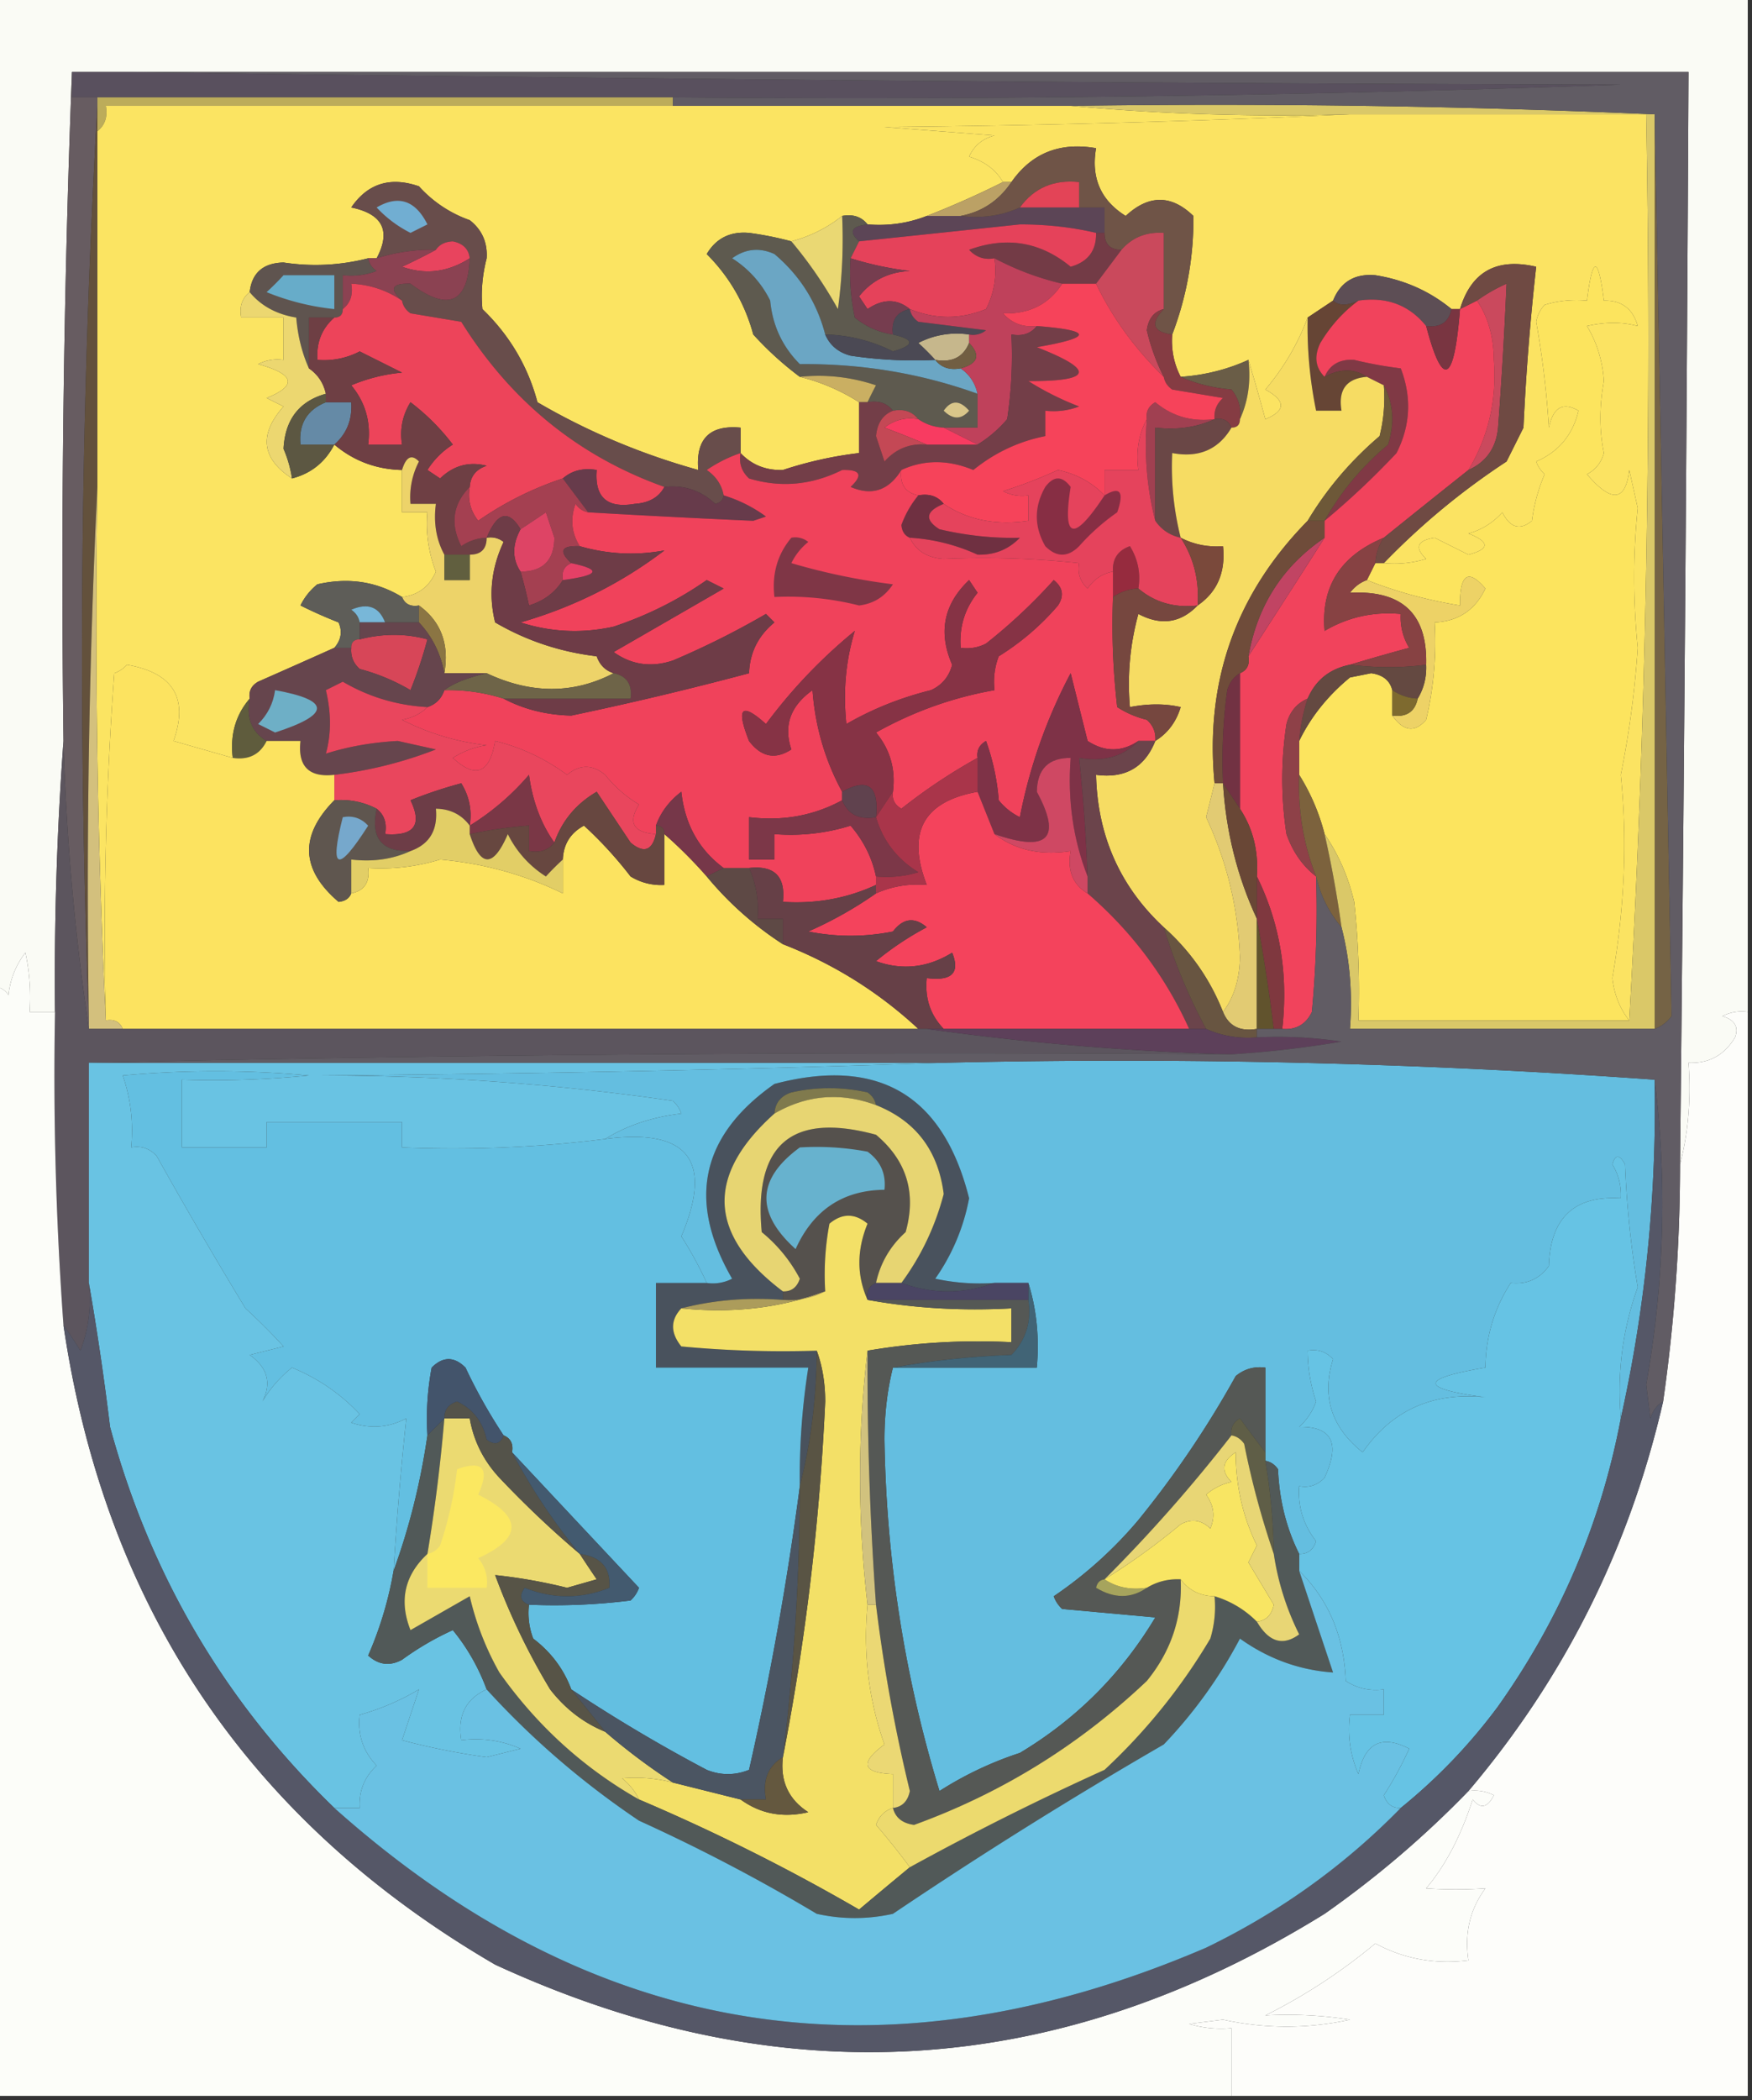 <svg xmlns="http://www.w3.org/2000/svg" width="207" height="248" style="shape-rendering:geometricPrecision;text-rendering:geometricPrecision;image-rendering:optimizeQuality;fill-rule:evenodd;clip-rule:evenodd"><rect width="100%" height="100%" fill="#333333" stroke="none"/><path style="opacity:1" fill="#fafbf5" d="M-.5-.5h207v120a4.934 4.934 0 0 0-3 .5c1.456.423 1.956 1.256 1.5 2.5-1.264 2.107-3.097 3.107-5.5 3 .317 4.202-.017 8.202-1 12 .455-42.999.789-85.999 1-129H8.5a1560.848 1560.848 0 0 0-1 79 384.94 384.94 0 0 0-1 32h-3a24.936 24.936 0 0 0-.5-7c-1.117 1.449-1.784 3.116-2 5-.383-.556-.883-.889-1.5-1V-.5z"/><path style="opacity:1" fill="#59505e" d="M8.5 8.5h7c58.499.833 117.165 1.333 176 1.5a2556.278 2556.278 0 0 1-112 1.5h-71v-3z"/><path style="opacity:1" fill="#bcac5a" d="M11.5 11.5h68v1h-67c.237 1.291-.096 2.291-1 3v-4z"/><path style="opacity:1" fill="#fbe462" d="M79.5 12.5h47c10.821.995 21.821 1.328 33 1a1500.582 1500.582 0 0 1-55 1.5l13 1c-1.41.368-2.41 1.201-3 2.5 1.832.557 3.165 1.557 4 3a107.112 107.112 0 0 1-9 4c-2.217.869-4.55 1.202-7 1-.709-.904-1.709-1.237-3-1-1.755 1.404-3.755 2.404-6 3a39.12 39.12 0 0 0-5-1c-2.225-.195-3.891.639-5 2.5 2.671 2.674 4.505 5.84 5.5 9.5a38.44 38.44 0 0 0 5.5 5 23.24 23.24 0 0 1 7 3v6a45.884 45.884 0 0 0-9 2c-2.014.063-3.68-.603-5-2v-3c-3.65-.338-5.317 1.328-5 5-6.74-1.875-13.073-4.541-19-8-1.117-4.226-3.284-7.893-6.5-11-.188-1.976-.021-3.976.5-6 .11-1.874-.556-3.374-2-4.5a14.582 14.582 0 0 1-6-4c-3.393-1.168-6.06-.334-8 2.5 3.718.769 4.718 2.769 3 6h-1a24.942 24.942 0 0 1-10 .5c-2.41.057-3.744 1.224-4 3.5-.904.709-1.237 1.709-1 3h5v5a4.932 4.932 0 0 0-3 .5c4.322 1.191 4.655 2.525 1 4l2 1c-2.939 3.315-2.605 6.148 1 8.5 2.249-.58 3.915-1.913 5-4 2.28 1.928 4.947 2.928 8 3v5h3a15.42 15.42 0 0 0 1 7c-.783 1.788-2.116 2.788-4 3-3.019-1.837-6.352-2.337-10-1.5a7.253 7.253 0 0 0-2 2.5c1.49.744 2.99 1.41 4.5 2 .47 1.077.303 2.077-.5 3-2.941 1.32-5.941 2.653-9 4-.797.457-1.13 1.124-1 2-1.663 1.939-2.33 4.272-2 7l-7-2c1.805-5.05-.028-8.05-5.5-9-.414.457-.914.79-1.5 1a421.14 421.14 0 0 0-1 41 992.81 992.81 0 0 1-1-63v-42c.904-.709 1.237-1.709 1-3h67z"/><path style="opacity:1" fill="#fbe362" d="M159.5 13.5h35c.66 36.016-.006 71.682-2 107-1.109-1.379-1.776-3.045-2-5 1.45-8.295 1.783-16.295 1-24a115.166 115.166 0 0 0 2-15c-.559-5.585-.559-11.085 0-16.5l-1-4.5c-.434 3.738-2.101 3.905-5 .5 1.016-.52 1.682-1.353 2-2.5-.544-2.678-.544-5.511 0-8.5-.154-2.38-.82-4.546-2-6.5 2.179-.491 4.179-.491 6 0-.577-2.05-1.91-3.05-4-3-.667-5.333-1.333-5.333-2 0a12.935 12.935 0 0 0-5 .5 3.944 3.944 0 0 0-1 2 109.26 109.26 0 0 1 1.5 12.5c.508-2.404 1.675-3.07 3.5-2-.675 2.849-2.342 4.849-5 6a3.647 3.647 0 0 0 1 1.5 20.428 20.428 0 0 0-1.5 5.5c-1.406 1.168-2.572.835-3.5-1a8.189 8.189 0 0 1-4 2.5c2.528.998 2.528 1.831 0 2.5l-4-2c-2.069.324-2.402 1.157-1 2.5-1.634.493-3.301.66-5 .5a84.352 84.352 0 0 1 14.5-12l2-4c.293-6.367.793-12.7 1.5-19-4.67-1.085-7.67.582-9 5h-1c-2.584-2.122-5.584-3.456-9-4-2.442-.214-4.108.786-5 3l-3 2a28.467 28.467 0 0 1-5 8.5c2.436 1.332 2.436 2.499 0 3.5a246.792 246.792 0 0 0-2-7c-2.504 1.14-5.17 1.806-8 2-.801-1.542-1.134-3.209-1-5a37.996 37.996 0 0 0 2.5-14c-2.607-2.526-5.273-2.526-8 0-2.943-1.837-4.109-4.503-3.5-8-4.275-.75-7.609.583-10 4h-1c-.835-1.443-2.168-2.443-4-3 .59-1.299 1.59-2.132 3-2.5l-13-1c18.505-.168 36.838-.668 55-1.5z"/><path style="opacity:1" fill="#bba165" d="M118.5 21.5h1c-1.475 2.19-3.475 3.523-6 4h-4a107.112 107.112 0 0 0 9-4z"/><path style="opacity:1" fill="#5c4556" d="M120.5 24.5h10v3h-1c-2.814-.665-5.814-.998-9-1-6.336.673-12.67 1.34-19 2-1.257-1.123-.924-1.79 1-2 2.45.202 4.783-.131 7-1h4c2.559.302 4.893-.032 7-1z"/><path style="opacity:1" fill="#684d4b" d="M87.5 53.5c-1.4.47-2.734 1.138-4 2 1.112.765 1.779 1.765 2 3-.06.543-.393.876-1 1-1.673-1.586-3.673-2.253-6-2-10.135-3.613-18.135-10.113-24-19.5l-6-1c-.556-.383-.89-.883-1-1.5-1.554-1.395-1.221-2.061 1-2 4.447 3.32 6.78 2.32 7-3-.12-1.086-.787-1.753-2-2-.916.043-1.583.376-2 1a21.445 21.445 0 0 0-7 1c1.718-3.231.718-5.231-3-6 1.94-2.834 4.607-3.668 8-2.5a14.582 14.582 0 0 0 6 4c1.444 1.126 2.11 2.626 2 4.5-.521 2.024-.688 4.024-.5 6 3.216 3.107 5.383 6.774 6.5 11 5.927 3.459 12.26 6.125 19 8-.317-3.672 1.35-5.338 5-5v3z"/><path style="opacity:1" fill="#71aed2" d="M44.5 24.5c2.58-1.508 4.58-.841 6 2l-2 1a14.185 14.185 0 0 1-4-3z"/><path style="opacity:1" fill="#6f5447" d="M138.5 39.5c-2.296-.304-2.629-1.304-1-3v-9c-2.054-.135-3.721.532-5 2-1.333 0-2-.667-2-2v-3h-3v-3c-2.981-.318-5.315.682-7 3-2.107.968-4.441 1.302-7 1 2.525-.477 4.525-1.81 6-4 2.391-3.417 5.725-4.75 10-4-.609 3.497.557 6.163 3.5 8 2.727-2.526 5.393-2.526 8 0a37.996 37.996 0 0 1-2.5 14z"/><path style="opacity:1" fill="#e34457" d="M127.5 24.5h-7c1.685-2.318 4.019-3.318 7-3v3z"/><path style="opacity:1" fill="#5e5a4f" d="M99.5 25.5c1.291-.237 2.291.096 3 1-1.924.21-2.257.877-1 2l-1 2c-.163 2.357.003 4.69.5 7a9.175 9.175 0 0 0 4.5 2c2.583.592 2.583 1.258 0 2a18.73 18.73 0 0 0-8-2c-.99-3.794-2.99-6.96-6-9.5-1.759-.797-3.425-.63-5 .5a12.38 12.38 0 0 1 4.5 5c.272 2.932 1.439 5.432 3.5 7.5 7.303-.075 14.303 1.092 21 3.5v4h-4a5.728 5.728 0 0 1-3-1c-.709-.904-1.709-1.237-3-1-.709-.904-1.709-1.237-3-1 .304-.65.637-1.316 1-2a21.12 21.12 0 0 0-9-1 38.44 38.44 0 0 1-5.5-5c-.995-3.66-2.829-6.826-5.5-9.5 1.109-1.861 2.775-2.695 5-2.5a39.12 39.12 0 0 1 5 1 50.756 50.756 0 0 1 5.5 8 60.94 60.94 0 0 0 .5-11z"/><path style="opacity:1" fill="#733b46" d="M129.5 27.5h1c0 1.333.667 2 2 2l-3 4h-4a32.98 32.98 0 0 1-8-3c-1.175.219-2.175-.114-3-1 4.416-1.616 8.416-.95 12 2 2.05-.577 3.05-1.91 3-4z"/><path style="opacity:1" fill="#e8445e" d="M55.5 30.5c-2.566 1.645-5.233 1.978-8 1a70.679 70.679 0 0 0 4-2c.417-.624 1.084-.957 2-1 1.213.247 1.88.914 2 2z"/><path style="opacity:1" fill="#ead873" d="M99.5 25.5a60.94 60.94 0 0 1-.5 11 50.756 50.756 0 0 0-5.5-8c2.245-.596 4.245-1.596 6-3z"/><path style="opacity:1" fill="#5f544f" d="M43.5 30.5c.11.617.444 1.117 1 1.5a8.434 8.434 0 0 1-4 .5v4c0 .667-.333 1-1 1h-3v6c-.81-1.792-1.31-3.792-1.5-6-2.326-.38-4.16-1.38-5.5-3 .256-2.276 1.59-3.443 4-3.5 3.368.51 6.702.343 10-.5z"/><path style="opacity:1" fill="#8b4252" d="M51.5 29.5a70.679 70.679 0 0 1-4 2c2.767.978 5.434.645 8-1-.22 5.32-2.553 6.32-7 3-2.221-.061-2.554.605-1 2-1.782-1.22-3.782-1.886-6-2 .237 1.291-.096 2.291-1 3v-4a8.434 8.434 0 0 0 4-.5c-.556-.383-.89-.883-1-1.5h1a21.445 21.445 0 0 1 7-1z"/><path style="opacity:1" fill="#67acc9" d="M33.5 32.5h6v4a29.068 29.068 0 0 1-8-2 30.943 30.943 0 0 0 2-2z"/><path style="opacity:1" fill="#e5425a" d="M129.5 27.5c.05 2.09-.95 3.423-3 4-3.584-2.95-7.584-3.616-12-2 .825.886 1.825 1.219 3 1a9.86 9.86 0 0 1-1 6c-2.995 1.224-5.995 1.224-9 0-1.517-1.235-3.184-1.235-5 0l-1-1.5c1.492-1.885 3.492-2.885 6-3-2.42-.29-4.754-.79-7-1.5l1-2c6.33-.66 12.664-1.327 19-2 3.186.002 6.186.335 9 1z"/><path style="opacity:1" fill="#5d4e55" d="M171.5 36.5c-.321 1.548-1.321 2.215-3 2-2.003-2.482-4.669-3.482-8-3-1.298.616-2.298.616-3 0 .892-2.214 2.558-3.214 5-3 3.416.544 6.416 1.878 9 4z"/><path style="opacity:1" fill="#763d4f" d="M100.5 30.5c2.246.71 4.58 1.21 7 1.5-2.508.115-4.508 1.115-6 3l1 1.5c1.816-1.235 3.483-1.235 5 0-1.548.321-2.215 1.321-2 3a9.175 9.175 0 0 1-4.5-2 24.935 24.935 0 0 1-.5-7z"/><path style="opacity:1" fill="#ca495c" d="M137.5 36.5c-1.149.291-1.816 1.124-2 2.5a24.307 24.307 0 0 0 2 5.5c-3.398-3.298-6.065-6.965-8-11l3-4c1.279-1.468 2.946-2.135 5-2v9z"/><path style="opacity:1" fill="#c6b78c" d="M114.5 39.5v1c-.683 1.676-2.017 2.343-4 2a30.968 30.968 0 0 0-2-2 9.864 9.864 0 0 1 6-1z"/><path style="opacity:1" fill="#6ba6c4" d="M97.5 39.5c.558 1.29 1.558 2.123 3 2.5 3.317.498 6.65.665 10 .5.709.904 1.709 1.237 3 1 1.051.722 1.718 1.722 2 3-6.697-2.408-13.697-3.575-21-3.5-2.061-2.068-3.228-4.568-3.5-7.5a12.38 12.38 0 0 0-4.5-5c1.575-1.13 3.241-1.297 5-.5 3.01 2.54 5.01 5.706 6 9.5z"/><path style="opacity:1" fill="#4b4954" d="M107.5 36.5c.111.617.444 1.117 1 1.5l8 1a2.427 2.427 0 0 1-2 .5 9.864 9.864 0 0 0-6 1 30.968 30.968 0 0 1 2 2 50.442 50.442 0 0 1-10-.5c-1.442-.377-2.442-1.21-3-2.5a18.73 18.73 0 0 1 8 2c2.583-.742 2.583-1.408 0-2-.215-1.679.452-2.679 2-3z"/><path style="opacity:1" fill="#bf415b" d="M117.5 30.5a32.98 32.98 0 0 0 8 3c-1.575 2.44-3.908 3.607-7 3.5 1.063 1.188 2.397 1.688 4 1.5-.709.904-1.709 1.237-3 1a50.464 50.464 0 0 1-.5 10 14.694 14.694 0 0 1-3.5 3l-4-2h4v-4c-.282-1.278-.949-2.278-2-3 2.052-.553 2.385-1.553 1-3v-1a2.427 2.427 0 0 0 2-.5l-8-1c-.556-.383-.889-.883-1-1.5 3.005 1.224 6.005 1.224 9 0a9.86 9.86 0 0 0 1-6z"/><path style="opacity:1" fill="#ecd770" d="M29.5 34.5c1.34 1.62 3.174 2.62 5.5 3 .19 2.208.69 4.208 1.5 6 1.051.722 1.718 1.722 2 3-3.158.885-4.825 3.052-5 6.5.49 1.139.822 2.305 1 3.5-3.605-2.352-3.939-5.185-1-8.5l-2-1c3.655-1.475 3.322-2.809-1-4a4.932 4.932 0 0 1 3-.5v-5h-5c-.237-1.291.096-2.291 1-3z"/><path style="opacity:1" fill="#715e42" d="M114.5 40.5c1.385 1.447 1.052 2.447-1 3-1.291.237-2.291-.096-3-1 1.983.343 3.317-.324 4-2z"/><path style="opacity:1" fill="#803945" d="M156.5 61.5c1.888-3.4 4.388-6.4 7.5-9 .796-2.538.629-4.872-.5-7l-2-1c-1.499-.994-3.166-.994-5 0 .634-1.447 1.801-2.113 3.5-2 1.825.443 3.658.777 5.5 1 1.311 3.42 1.144 6.753-.5 10a94.29 94.29 0 0 1-8.5 8z"/><path style="opacity:1" fill="#664535" d="M157.5 35.5c.702.616 1.702.616 3 0-1.807 1.336-3.307 3.003-4.5 5-.765 1.566-.598 2.9.5 4 1.834-.994 3.501-.994 5 0-2.412.194-3.412 1.527-3 4h-3a49.367 49.367 0 0 1-1-11l3-2z"/><path style="opacity:1" fill="#ed445a" d="M47.5 35.5c.11.617.444 1.117 1 1.5l6 1c5.865 9.387 13.865 15.887 24 19.5-.652 1.225-1.819 1.892-3.5 2-3.263.568-4.763-.766-4.5-4-1.599-.268-2.932.066-4 1a38.652 38.652 0 0 0-10 5c-.929-1.189-1.262-2.522-1-4 .077-1.25.744-2.083 2-2.5-2.085-.529-3.918-.029-5.5 1.5l-1.5-1a9.427 9.427 0 0 1 3-3 25.97 25.97 0 0 0-5-5c-.952 1.545-1.285 3.212-1 5h-4c.338-2.657-.329-4.99-2-7a20.216 20.216 0 0 1 6-1.5l-5-2.5a9.106 9.106 0 0 1-5 1c-.135-2.054.532-3.72 2-5 .667 0 1-.333 1-1 .904-.709 1.237-1.709 1-3 2.218.114 4.218.78 6 2z"/><path style="opacity:1" fill="#caaf62" d="M94.5 44.5a21.12 21.12 0 0 1 9 1c-.363.684-.696 1.35-1 2h-1a23.24 23.24 0 0 0-7-3z"/><path style="opacity:1" fill="#6a5d47" d="M147.5 42.5c.302 2.56-.032 4.893-1 7 .17-1.322-.163-2.489-1-3.5-2.208-.19-4.208-.69-6-1.5 2.83-.194 5.496-.86 8-2z"/><path style="opacity:1" fill="#853c43" d="M137.5 36.5c-1.629 1.696-1.296 2.696 1 3-.134 1.791.199 3.458 1 5 1.792.81 3.792 1.31 6 1.5.837 1.011 1.17 2.178 1 3.5 0 .667-.333 1-1 1-.342-.838-1.008-1.172-2-1-.086-.996.248-1.83 1-2.5l-6-1c-.556-.383-.889-.883-1-1.5a24.307 24.307 0 0 1-2-5.5c.184-1.376.851-2.209 2-2.5z"/><path style="opacity:1" fill="#ca495d" d="M173.5 55.5c2.364-3.947 3.364-8.28 3-13-.029-2.77-.695-5.103-2-7a19.62 19.62 0 0 1 3.5-2 537.235 537.235 0 0 1-1 17c-.223 2.38-1.39 4.047-3.5 5z"/><path style="opacity:1" fill="#756345" d="M195.5 13.5c.67 35.402 1.336 70.902 2 106.5-.544.717-1.211 1.217-2 1.5v-108z"/><path style="opacity:1" fill="#658aa6" d="M38.5 47.5h3c.135 2.054-.532 3.72-2 5h-4c-.227-2.433.773-4.1 3-5z"/><path style="opacity:1" fill="#a04051" d="M143.5 49.5c-2.107.968-4.441 1.302-7 1v11c-.983-3.798-1.317-7.798-1-12-.131-.876.202-1.543 1-2 2.01 1.671 4.343 2.338 7 2z"/><path style="opacity:1" fill="#6a4746" d="M143.5 49.5c.992-.172 1.658.162 2 1-1.536 2.592-3.869 3.592-7 3a34.163 34.163 0 0 0 1 10c-1.278-.282-2.278-.949-3-2v-11c2.559.302 4.893-.032 7-1z"/><path style="opacity:1" fill="#f6dc63" d="M154.5 37.5a49.367 49.367 0 0 0 1 11h3c-.412-2.473.588-3.806 3-4l2 1a18.452 18.452 0 0 1-.5 6c-3.419 2.912-6.252 6.246-8.5 10-8.483 8.63-12.15 18.964-11 31a342.07 342.07 0 0 1-1 4c2.448 5.189 3.782 10.689 4 16.5-.033 2.61-.7 4.777-2 6.5-1.525-3.865-3.858-7.198-7-10-5.165-4.805-7.831-10.805-8-18 3.431.455 5.764-.879 7-4 1.465-.906 2.465-2.239 3-4-1.826-.42-3.826-.42-6 0a31.117 31.117 0 0 1 1-11c2.657 1.413 4.99 1.08 7-1 2.321-1.59 3.321-3.923 3-7-1.792.134-3.458-.2-5-1a34.163 34.163 0 0 1-1-10c3.131.592 5.464-.408 7-3 .667 0 1-.333 1-1 .968-2.107 1.302-4.44 1-7a246.792 246.792 0 0 1 2 7c2.436-1.001 2.436-2.168 0-3.5a28.467 28.467 0 0 0 5-8.5z"/><path style="opacity:1" fill="#5c5742" d="M38.5 46.5v1c-2.227.9-3.227 2.567-3 5h4c-1.085 2.087-2.751 3.42-5 4a14.076 14.076 0 0 0-1-3.5c.175-3.448 1.842-5.615 5-6.5z"/><path style="opacity:1" fill="#6d5838" d="M163.5 45.5c1.129 2.128 1.296 4.462.5 7-3.112 2.6-5.612 5.6-7.5 9h-2c2.248-3.754 5.081-7.088 8.5-10 .495-1.973.662-3.973.5-6z"/><path style="opacity:1" fill="#733e48" d="M122.5 38.5c6.636.522 6.636 1.355 0 2.5 6.933 2.704 6.6 4.037-1 4a34.057 34.057 0 0 0 6 3 8.435 8.435 0 0 1-4 .5v3c-3.135.621-5.969 1.955-8.5 4-2.983-1.232-5.816-1.232-8.5 0-1.492 2.422-3.492 3.088-6 2 1.499-1.404 1.166-2.07-1-2-3.594 1.792-7.26 2.125-11 1-.886-.825-1.219-1.825-1-3 1.32 1.397 2.986 2.063 5 2a45.884 45.884 0 0 1 9-2v-6h1c1.291-.237 2.291.096 3 1-1.193.47-1.86 1.47-2 3l1 3c1.342-1.505 3.008-2.172 5-2h6a14.694 14.694 0 0 0 3.5-3c.498-3.317.665-6.65.5-10 1.291.237 2.291-.096 3-1z"/><path style="opacity:1" fill="#f83b61" d="M108.5 49.5c.891.61 1.891.943 3 1l4 2h-6a111.488 111.488 0 0 0-5-2c1.189-.929 2.522-1.262 4-1z"/><path style="opacity:1" fill="#c44855" d="M105.5 48.5c1.291-.237 2.291.096 3 1-1.478-.262-2.811.071-4 1 1.791.67 3.458 1.337 5 2-1.992-.172-3.658.495-5 2l-1-3c.14-1.53.807-2.53 2-3z"/><path style="opacity:1" fill="#d9c68a" d="M111.5 48.5c.886-1.276 1.886-1.276 3 0-.925 1.062-1.925 1.062-3 0z"/><path style="opacity:1" fill="#fce45e" d="M192.5 120.5h-32a98.432 98.432 0 0 0-.5-14c-.705-2.976-1.871-5.642-3.5-8a24.618 24.618 0 0 0-3-7v-4c1.379-2.844 3.379-5.344 6-7.5l2.5-.5c1.376.184 2.209.85 2.5 2v3c1.329 1.877 2.662 2.044 4 .5a39.599 39.599 0 0 0 1-11.5c2.798-.13 4.798-1.464 6-4-2.03-2.378-3.03-1.711-3 2-3.866-.627-7.532-1.627-11-3l1-2h1c1.699.16 3.366-.007 5-.5-1.402-1.343-1.069-2.176 1-2.5l4 2c2.528-.669 2.528-1.502 0-2.5a8.189 8.189 0 0 0 4-2.5c.928 1.835 2.094 2.168 3.5 1a20.428 20.428 0 0 1 1.5-5.5 3.647 3.647 0 0 1-1-1.5c2.658-1.151 4.325-3.151 5-6-1.825-1.07-2.992-.404-3.5 2a109.26 109.26 0 0 0-1.5-12.5 3.944 3.944 0 0 1 1-2 12.935 12.935 0 0 1 5-.5c.667-5.333 1.333-5.333 2 0 2.09-.05 3.423.95 4 3-1.821-.491-3.821-.491-6 0 1.18 1.954 1.846 4.12 2 6.5-.544 2.989-.544 5.822 0 8.5-.318 1.147-.984 1.98-2 2.5 2.899 3.405 4.566 3.238 5-.5l1 4.5c-.559 5.415-.559 10.915 0 16.5a115.166 115.166 0 0 1-2 15c.783 7.705.45 15.705-1 24 .224 1.955.891 3.621 2 5z"/><path style="opacity:1" fill="#f1435c" d="M160.5 35.5c3.331-.482 5.997.518 8 3 1.973 7.454 3.307 6.788 4-2l2-1c1.305 1.897 1.971 4.23 2 7 .364 4.72-.636 9.053-3 13a1686.9 1686.9 0 0 0-10 8c-5.113 2.111-7.446 5.778-7 11 2.776-1.63 5.776-2.296 9-2a6.845 6.845 0 0 0 1 4 246.036 246.036 0 0 0-7 2c-2.389.479-4.056 1.812-5 4-1.29.558-2.123 1.558-2.5 3a42.479 42.479 0 0 0 0 13c.737 2.096 1.903 3.763 3.5 5a128.507 128.507 0 0 1-.5 16c-.71 1.473-1.876 2.14-3.5 2 .723-6.497-.277-12.497-3-18 .206-2.995-.46-5.662-2-8v-16c.838-.342 1.172-1.008 1-2 2.995-4.62 5.995-9.286 9-14v-2a94.29 94.29 0 0 0 8.5-8c1.644-3.247 1.811-6.58.5-10a47.477 47.477 0 0 1-5.5-1c-1.699-.113-2.866.553-3.5 2-1.098-1.1-1.265-2.434-.5-4 1.193-1.997 2.693-3.664 4.5-5z"/><path style="opacity:1" fill="#793541" d="M171.5 36.5h1c-.693 8.788-2.027 9.454-4 2 1.679.215 2.679-.452 3-2z"/><path style="opacity:1" fill="#6e3f44" d="M39.5 37.5c-1.468 1.28-2.135 2.946-2 5a9.106 9.106 0 0 0 5-1l5 2.5a20.216 20.216 0 0 0-6 1.5c1.671 2.01 2.338 4.343 2 7h4c-.285-1.788.048-3.455 1-5a25.97 25.97 0 0 1 5 5 9.427 9.427 0 0 0-3 3l1.5 1c1.582-1.529 3.415-2.029 5.5-1.5-1.256.417-1.923 1.25-2 2.5-2.002 2.026-2.336 4.359-1 7a5.576 5.576 0 0 1 3-1c0 1.333-.667 2-2 2h-3c-.961-1.765-1.295-3.765-1-6h-3a9.106 9.106 0 0 1 1-5c-.857-.9-1.524-.566-2 1-3.053-.072-5.72-1.072-8-3 1.468-1.28 2.135-2.946 2-5h-3v-1c-.282-1.278-.949-2.278-2-3v-6h3z"/><path style="opacity:1" fill="#6f4a43" d="M163.5 66.5h-1a5.727 5.727 0 0 1 1-3 1686.9 1686.9 0 0 1 10-8c2.11-.953 3.277-2.62 3.5-5 .428-5.741.761-11.408 1-17a19.62 19.62 0 0 0-3.5 2l-2 1c1.33-4.418 4.33-6.085 9-5a289.786 289.786 0 0 0-1.5 19l-2 4a84.352 84.352 0 0 0-14.5 12z"/><path style="opacity:1" fill="#f6435a" d="M125.5 33.5h4c1.935 4.035 4.602 7.702 8 11 .111.617.444 1.117 1 1.5l6 1c-.752.67-1.086 1.504-1 2.5-2.657.338-4.99-.329-7-2-.798.457-1.131 1.124-1 2-.961 1.765-1.295 3.765-1 6h-4v3c-1.471-1.532-3.304-2.532-5.5-3a53.615 53.615 0 0 1-6.5 2.5c.948.483 1.948.65 3 .5v3c-3.829.569-7.163-.098-10-2-.709-.904-1.709-1.237-3-1-1.548-.321-2.215-1.321-2-3 2.684-1.232 5.517-1.232 8.5 0 2.531-2.045 5.365-3.379 8.5-4v-3a8.435 8.435 0 0 0 4-.5 34.057 34.057 0 0 1-6-3c7.6.037 7.933-1.296 1-4 6.636-1.145 6.636-1.978 0-2.5-1.603.188-2.937-.312-4-1.5 3.092.107 5.425-1.06 7-3.5z"/><path style="opacity:1" fill="#673b4b" d="M78.5 57.5c2.327-.253 4.327.414 6 2 .607-.124.94-.457 1-1 1.803.546 3.47 1.38 5 2.5l-1.5.5c-6.512-.288-13.012-.622-19.5-1l-3-4c1.068-.934 2.401-1.268 4-1-.263 3.234 1.237 4.568 4.5 4 1.681-.108 2.848-.775 3.5-2z"/><path style="opacity:1" fill="#675c61" d="M8.5 8.5v3h3v1a1157.694 1157.694 0 0 0-1 108v1a288.2 288.2 0 0 1-3-34c-.331-26.505.002-52.839 1-79z"/><path style="opacity:1" fill="#a44051" d="m66.5 56.5 3 4c-.617-.11-1.117-.444-1.5-1-.64 1.765-.473 3.432.5 5-2.198-.091-2.531.576-1 2-.838.342-1.172 1.008-1 2-.906 1.465-2.239 2.465-4 3a55.66 55.66 0 0 0-1-4c2.636.009 3.97-1.325 4-4l-1-3a186.2 186.2 0 0 1-3 2c-1.408-2.36-2.74-2.026-4 1a5.576 5.576 0 0 0-3 1c-1.336-2.641-1.002-4.974 1-7-.262 1.478.071 2.811 1 4a38.652 38.652 0 0 1 10-5z"/><path style="opacity:1" fill="#de4465" d="M61.5 67.5c-.994-1.499-.994-3.166 0-5a186.2 186.2 0 0 0 3-2l1 3c-.03 2.675-1.364 4.009-4 4z"/><path style="opacity:1" fill="#6f3041" d="M108.5 58.5c1.291-.237 2.291.096 3 1-2.125.868-2.291 1.868-.5 3 3.235.753 6.402 1.086 9.5 1-1.352 1.396-3.019 2.063-5 2a22.34 22.34 0 0 0-8-2c-.597-.235-.93-.735-1-1.5a11.804 11.804 0 0 1 2-3.5z"/><path style="opacity:1" fill="#962b3e" d="M134.5 69.5a5.728 5.728 0 0 0-3 1v-3c-.085-1.495.581-2.495 2-3 .952 1.545 1.285 3.212 1 5z"/><path style="opacity:1" fill="#63513c" d="M11.5 12.5v45a992.81 992.81 0 0 0-1 63 1157.694 1157.694 0 0 1 1-108z"/><path style="opacity:1" fill="#e5435c" d="M135.5 49.5c-.317 4.202.017 8.202 1 12 .722 1.051 1.722 1.718 3 2 1.546 2.382 2.213 5.05 2 8-2.711.315-5.044-.352-7-2 .285-1.788-.048-3.455-1-5-1.419.505-2.085 1.505-2 3-1.235.221-2.235.888-3 2-.886-.825-1.219-1.825-1-3a106.57 106.57 0 0 0-16-.5c-1.937-.122-3.27-.955-4-2.5a22.34 22.34 0 0 1 8 2c1.981.063 3.648-.604 5-2-3.098.086-6.265-.247-9.5-1-1.791-1.132-1.625-2.132.5-3 2.837 1.902 6.171 2.569 10 2v-3a4.932 4.932 0 0 1-3-.5 53.615 53.615 0 0 0 6.5-2.5c2.196.468 4.029 1.468 5.5 3v-3h4c-.295-2.235.039-4.235 1-6z"/><path style="opacity:1" fill="#872e44" d="M130.5 58.5c1.853-1.114 2.353-.448 1.5 2a25.501 25.501 0 0 0-4.5 4c-1.333 1.333-2.667 1.333-4 0-1.333-2.333-1.333-4.667 0-7 1-1.333 2-1.333 3 0-1 6.222.334 6.555 4 1z"/><path style="opacity:1" fill="#f0425b" d="M87.5 53.5c-.219 1.175.114 2.175 1 3 3.74 1.125 7.406.792 11-1 2.166-.07 2.499.596 1 2 2.508 1.088 4.508.422 6-2-.215 1.679.452 2.679 2 3a11.804 11.804 0 0 0-2 3.5c.07.765.403 1.265 1 1.5.73 1.545 2.063 2.378 4 2.5a106.57 106.57 0 0 1 16 .5c-.219 1.175.114 2.175 1 3 .765-1.112 1.765-1.779 3-2v3a84.9 84.9 0 0 0 .5 13c1.067.69 2.234 1.19 3.5 1.5.752.67 1.086 1.504 1 2.5h-2c-1.968 1.319-3.968 1.319-6 0l-2-8a60.883 60.883 0 0 0-6 17 7.248 7.248 0 0 1-2.5-2 26.722 26.722 0 0 0-1.5-7c-.798.457-1.131 1.124-1 2a66.382 66.382 0 0 0-9 6c-.798-.457-1.131-1.124-1-2 .338-2.657-.329-4.99-2-7 4.435-2.477 9.102-4.144 14-5a8.43 8.43 0 0 1 .5-4 29.94 29.94 0 0 0 7-6c.749-1.135.583-2.135-.5-3a64.129 64.129 0 0 1-8 7.5 4.932 4.932 0 0 1-3 .5c-.179-2.454.487-4.62 2-6.5l-1-1.5c-3.004 2.85-3.67 6.183-2 10-.365 1.402-1.199 2.402-2.5 3-3.58.886-6.913 2.22-10 4-.404-3.856-.07-7.523 1-11a61.706 61.706 0 0 0-10.5 11c-2.895-2.6-3.561-1.934-2 2 1.435 1.901 3.102 2.234 5 1-.95-2.803-.116-5.136 2.5-7 .31 4.278 1.477 8.278 3.5 12v1c-3.346 1.824-7.013 2.49-11 2v5h3v-3c3.079.24 6.079-.093 9-1 1.533 1.789 2.533 3.789 3 6v1c-3.419 1.587-7.085 2.253-11 2 .333-3-1-4.333-4-4h-3c-2.922-2.167-4.59-5.167-5-9-1.434 1.088-2.434 2.422-3 4v1c-2.673-.184-3.34-1.351-2-3.5a14.832 14.832 0 0 1-4-3.5c-1.506-1.247-3.006-1.247-4.5 0a23.83 23.83 0 0 0-8.5-4c-.64 3.83-2.307 4.496-5 2a10.253 10.253 0 0 1 4-1.5 28.959 28.959 0 0 1-10-3c1.237-.232 2.237-.732 3-1.5 1-.333 1.667-1 2-2a21.445 21.445 0 0 1 7 1c2.395 1.266 5.062 1.932 8 2a397.67 397.67 0 0 0 21-5c.085-2.429 1.085-4.429 3-6l-1-1a97.914 97.914 0 0 1-11 5.5c-2.553.851-4.886.518-7-1 4.365-2.514 8.699-5.014 13-7.5l-2-1c-3.351 2.342-7.018 4.176-11 5.5-3.711.825-7.378.659-11-.5 6.249-1.797 11.915-4.63 17-8.5-3.377.62-6.71.453-10-.5-.973-1.568-1.14-3.235-.5-5 .383.556.883.89 1.5 1 6.488.378 12.988.712 19.5 1l1.5-.5a16.513 16.513 0 0 0-5-2.5c-.221-1.235-.888-2.235-2-3 1.266-.862 2.6-1.53 4-2z"/><path style="opacity:1" fill="#7a493b" d="M139.5 63.5c1.542.8 3.208 1.134 5 1 .321 3.077-.679 5.41-3 7 .213-2.95-.454-5.618-2-8z"/><path style="opacity:1" fill="#edd369" d="M52.5 65.5v3h3v-3c1.333 0 2-.667 2-2a2.428 2.428 0 0 1 2 .5c-1.463 3.117-1.796 6.283-1 9.5 3.683 2.153 7.683 3.486 12 4 .356 1.022 1.022 1.689 2 2-4.75 2.469-9.75 2.469-15 0h-5c.6-3.448-.4-6.114-3-8-.992.172-1.658-.162-2-1 1.884-.212 3.217-1.212 4-3a15.42 15.42 0 0 1-1-7h-3v-5c.476-1.566 1.143-1.9 2-1a9.106 9.106 0 0 0-1 5h3c-.295 2.235.039 4.235 1 6z"/><path style="opacity:1" fill="#615f3f" d="M52.5 65.5h3v3h-3v-3z"/><path style="opacity:1" fill="#7f3646" d="M93.5 63.5a2.428 2.428 0 0 1 2 .5 7.253 7.253 0 0 0-2 2.5 76.117 76.117 0 0 0 12 2.5c-.959 1.464-2.292 2.297-4 2.5a34.108 34.108 0 0 0-10-1c-.315-2.71.352-5.044 2-7z"/><path style="opacity:1" fill="#863345" d="m105.5 93.5-2 3c.37-3.686-.963-4.686-4-3-2.023-3.722-3.19-7.722-3.5-12-2.616 1.864-3.45 4.197-2.5 7-1.898 1.234-3.565.901-5-1-1.561-3.934-.895-4.6 2-2a61.706 61.706 0 0 1 10.5-11c-1.07 3.477-1.404 7.144-1 11 3.087-1.78 6.42-3.114 10-4 1.301-.598 2.135-1.598 2.5-3-1.67-3.817-1.004-7.15 2-10l1 1.5c-1.513 1.88-2.179 4.046-2 6.5a4.932 4.932 0 0 0 3-.5 64.129 64.129 0 0 0 8-7.5c1.083.865 1.249 1.865.5 3a29.94 29.94 0 0 1-7 6 8.43 8.43 0 0 0-.5 4c-4.898.856-9.565 2.523-14 5 1.671 2.01 2.338 4.343 2 7z"/><path style="opacity:1" fill="#5e5d58" d="M47.5 70.5c.342.838 1.008 1.172 2 1v2h-4c-.704-1.844-2.037-2.344-4-1.5.556.383.89.883 1 1.5v2c-.667 0-1 .333-1 1h-2c.803-.923.97-1.923.5-3a54.513 54.513 0 0 1-4.5-2 7.253 7.253 0 0 1 2-2.5c3.648-.837 6.981-.337 10 1.5z"/><path style="opacity:1" fill="#78b7d8" d="M45.5 73.5h-3c-.11-.617-.444-1.117-1-1.5 1.963-.844 3.296-.344 4 1.5z"/><path style="opacity:1" fill="#edd266" d="M164.5 84.5c1.679.215 2.679-.452 3-2 .734-1.208 1.067-2.541 1-4 .17-5.994-2.83-8.827-9-8.5.544-.717 1.211-1.217 2-1.5 3.468 1.373 7.134 2.373 11 3-.03-3.711.97-4.378 3-2-1.202 2.536-3.202 3.87-6 4a39.599 39.599 0 0 1-1 11.5c-1.338 1.544-2.671 1.377-4-.5z"/><path style="opacity:1" fill="#8b7543" d="M49.5 71.5c2.6 1.886 3.6 4.552 3 8-.44-2.344-1.44-4.344-3-6v-2z"/><path style="opacity:1" fill="#874243" d="M163.5 63.5a5.727 5.727 0 0 0-1 3l-1 2c-.789.283-1.456.783-2 1.5 6.17-.327 9.17 2.506 9 8.5-2.854.382-5.854.382-9 0a246.036 246.036 0 0 1 7-2 6.845 6.845 0 0 1-1-4c-3.224-.296-6.224.37-9 2-.446-5.222 1.887-8.889 7-11z"/><path style="opacity:1" fill="#c14463" d="M156.5 63.5c-3.005 4.714-6.005 9.38-9 14 1.058-5.994 4.058-10.66 9-14z"/><path style="opacity:1" fill="#d74658" d="M41.5 76.5c0-.667.333-1 1-1 2.744-.705 5.411-.705 8 0a51.256 51.256 0 0 1-2 6 23.668 23.668 0 0 0-6-2.5c-.752-.67-1.086-1.504-1-2.5z"/><path style="opacity:1" fill="#6e3c47" d="M61.5 62.5c-.994 1.834-.994 3.501 0 5a55.66 55.66 0 0 1 1 4c1.761-.535 3.094-1.535 4-3 4.306-.566 4.639-1.233 1-2-1.531-1.424-1.198-2.091 1-2 3.29.953 6.623 1.12 10 .5-5.085 3.87-10.751 6.703-17 8.5 3.622 1.159 7.289 1.325 11 .5 3.982-1.324 7.649-3.158 11-5.5l2 1a9128.085 9128.085 0 0 1-13 7.5c2.114 1.518 4.447 1.851 7 1a97.914 97.914 0 0 0 11-5.5l1 1c-1.915 1.571-2.915 3.571-3 6a397.67 397.67 0 0 1-21 5c-2.938-.068-5.605-.734-8-2h15c.215-1.679-.452-2.679-2-3-.978-.311-1.644-.978-2-2-4.317-.514-8.317-1.847-12-4-.796-3.217-.463-6.383 1-9.5a2.428 2.428 0 0 0-2-.5c1.26-3.026 2.592-3.36 4-1z"/><path style="opacity:1" fill="#e44066" d="M67.5 66.5c3.639.767 3.306 1.434-1 2-.172-.992.162-1.658 1-2z"/><path style="opacity:1" fill="#6f4c3a" d="M154.5 61.5h2v2c-4.942 3.34-7.942 8.006-9 14 .172.992-.162 1.658-1 2-.722.418-1.222 1.084-1.5 2a60.93 60.93 0 0 0-.5 11h-1c-1.15-12.036 2.517-22.37 11-31z"/><path style="opacity:1" fill="#76473f" d="M134.5 69.5c1.956 1.648 4.289 2.315 7 2-2.01 2.08-4.343 2.413-7 1a31.117 31.117 0 0 0-1 11c2.174-.42 4.174-.42 6 0-.535 1.761-1.535 3.094-3 4 .086-.996-.248-1.83-1-2.5a11.357 11.357 0 0 1-3.5-1.5 84.9 84.9 0 0 1-.5-13 5.728 5.728 0 0 1 3-1z"/><path style="opacity:1" fill="#644941" d="M159.5 78.5c3.146.382 6.146.382 9 0 .067 1.459-.266 2.792-1 4a5.728 5.728 0 0 1-3-1c-.291-1.15-1.124-1.816-2.5-2l-2.5.5c-2.621 2.156-4.621 4.656-6 7.5a20.691 20.691 0 0 1 1-5c.944-2.188 2.611-3.521 5-4z"/><path style="opacity:1" fill="#6e6448" d="M57.5 79.5c5.25 2.469 10.25 2.469 15 0 1.548.321 2.215 1.321 2 3h-15a21.445 21.445 0 0 0-7-1c1.028-.795 2.694-1.462 5-2z"/><path style="opacity:1" fill="#7e6a2f" d="M164.5 81.5c.891.61 1.891.943 3 1-.321 1.548-1.321 2.215-3 2v-3z"/><path style="opacity:1" fill="#5f5c3d" d="M29.5 82.5c-.423 2.281.244 3.948 2 5-.787 1.604-2.12 2.27-4 2-.33-2.728.337-5.061 2-7z"/><path style="opacity:1" fill="#723243" d="M146.5 79.5v16l-2-3a60.93 60.93 0 0 1 .5-11c.278-.916.778-1.582 1.5-2z"/><path style="opacity:1" fill="#7e3247" d="M134.5 87.5c-1.779 1.844-4.112 2.51-7 2 .498 4.652.831 9.319 1 14-1.711-4.38-2.377-9.047-2-14-2.621-.023-3.955 1.31-4 4 2.982 5.517 1.315 7.184-5 5l-2-5v-4c-.131-.876.202-1.543 1-2a26.722 26.722 0 0 1 1.5 7 7.248 7.248 0 0 0 2.5 2 60.883 60.883 0 0 1 6-17l2 8c2.032 1.319 4.032 1.319 6 0z"/><path style="opacity:1" fill="#66454d" d="M42.5 73.5h7c1.56 1.656 2.56 3.656 3 6h5c-2.306.538-3.972 1.205-5 2-.333 1-1 1.667-2 2-3.603-.202-6.936-1.202-10-3l-2 1c.645 2.693.645 5.193 0 7.5 2.623-.836 5.456-1.336 8.5-1.5l4.5 1a48.894 48.894 0 0 1-12 3c-3 .333-4.333-1-4-4h-4c-1.756-1.052-2.423-2.719-2-5-.13-.876.203-1.543 1-2 3.059-1.347 6.059-2.68 9-4h2c-.086.996.248 1.83 1 2.5a23.668 23.668 0 0 1 6 2.5 51.256 51.256 0 0 0 2-6c-2.589-.705-5.256-.705-8 0v-2z"/><path style="opacity:1" fill="#6eafc6" d="M32.5 81.5c6.598 1.194 6.598 2.86 0 5l-2-1c1.13-1.122 1.797-2.456 2-4z"/><path style="opacity:1" fill="#e9465d" d="M50.5 83.5c-.763.768-1.763 1.268-3 1.5a28.959 28.959 0 0 0 10 3 10.253 10.253 0 0 0-4 1.5c2.693 2.496 4.36 1.83 5-2a23.83 23.83 0 0 1 8.5 4c1.494-1.247 2.994-1.247 4.5 0a14.832 14.832 0 0 0 4 3.5c-1.34 2.149-.673 3.316 2 3.5-.448 1.965-1.448 2.298-3 1l-4-6c-2.438 1.43-4.104 3.43-5 6-1.58-2.217-2.58-4.884-3-8a29.746 29.746 0 0 1-7 6c.285-1.788-.048-3.455-1-5a51.256 51.256 0 0 0-6 2c1.42 2.928.42 4.262-3 4 .237-1.291-.096-2.291-1-3-1.542-.8-3.209-1.134-5-1v-3a48.894 48.894 0 0 0 12-3l-4.5-1c-3.044.164-5.877.664-8.5 1.5.645-2.307.645-4.807 0-7.5l2-1c3.064 1.798 6.397 2.798 10 3z"/><path style="opacity:1" fill="#cf4863" d="M128.5 103.5v2c-1.756-1.052-2.423-2.719-2-5-3.512.555-6.512-.112-9-2 6.315 2.184 7.982.517 5-5 .045-2.69 1.379-4.023 4-4-.377 4.953.289 9.62 2 14z"/><path style="opacity:1" fill="#6b444b" d="M134.5 87.5h2c-1.236 3.121-3.569 4.455-7 4 .169 7.195 2.835 13.195 8 18a66.04 66.04 0 0 0 5 12h-2c-2.775-6.156-6.775-11.489-12-16v-2a198.917 198.917 0 0 0-1-14c2.888.51 5.221-.156 7-2z"/><path style="opacity:1" fill="#60424e" d="M103.5 96.5c-1.983.343-3.317-.323-4-2v-1c3.037-1.686 4.37-.686 4 3z"/><path style="opacity:1" fill="#8e4148" d="M154.5 82.5a20.691 20.691 0 0 0-1 5v4c-.161 4.223.506 8.223 2 12-1.597-1.237-2.763-2.904-3.5-5a42.479 42.479 0 0 1 0-13c.377-1.442 1.21-2.442 2.5-3z"/><path style="opacity:1" fill="#fce360" d="M27.5 89.5c1.88.27 3.213-.396 4-2h4c-.333 3 1 4.333 4 4v3c-4.134 4.19-3.968 8.19.5 12 .765-.07 1.265-.403 1.5-1 1.548-.321 2.215-1.321 2-3 2.897.181 5.73-.152 8.5-1 5.169.465 10.002 1.798 14.5 4v-4c.072-1.81.905-3.144 2.5-4a47.175 47.175 0 0 1 5.5 6 6.845 6.845 0 0 0 4 1v-6a53.19 53.19 0 0 1 5 5 39.345 39.345 0 0 0 9 8c5.993 2.327 11.327 5.661 16 10h-94c-.342-.838-1.008-1.172-2-1a421.14 421.14 0 0 1 1-41 3.646 3.646 0 0 0 1.5-1c5.472.95 7.305 3.95 5.5 9l7 2z"/><path style="opacity:1" fill="#e2cb73" d="M143.5 92.5h1c.345 5.679 1.678 11.012 4 16v13c-1.983.343-3.317-.324-4-2 1.3-1.723 1.967-3.89 2-6.5-.218-5.811-1.552-11.311-4-16.5.346-1.35.679-2.683 1-4z"/><path style="opacity:1" fill="#763749" d="m85.5 102.5-2 1a53.19 53.19 0 0 0-5-5c0-.667-.333-1-1-1 .566-1.578 1.566-2.912 3-4 .41 3.833 2.078 6.833 5 9z"/><path style="opacity:1" fill="#7a3746" d="M65.5 99.5c-.709.904-1.709 1.237-3 1v-3a51.639 51.639 0 0 0-7 1v-1a29.746 29.746 0 0 0 7-6c.42 3.116 1.42 5.783 3 8z"/><path style="opacity:1" fill="#7c3748" d="M99.5 94.5c.683 1.677 2.017 2.343 4 2 .812 2.775 2.479 4.942 5 6.5a12.93 12.93 0 0 1-5 .5c-.467-2.211-1.467-4.211-3-6a23.843 23.843 0 0 1-9 1v3h-3v-5c3.987.49 7.654-.176 11-2z"/><path style="opacity:1" fill="#6d3d47" d="M55.5 97.5c-.967-1.306-2.3-1.973-4-2 .24 2.534-.76 4.2-3 5-3.41.116-4.744-1.55-4-5 .904.709 1.237 1.709 1 3 3.42.262 4.42-1.072 3-4a51.256 51.256 0 0 1 6-2c.952 1.545 1.285 3.212 1 5z"/><path style="opacity:1" fill="#674740" d="M77.5 98.5v-1c.667 0 1 .333 1 1v6a6.845 6.845 0 0 1-4-1 47.175 47.175 0 0 0-5.5-6c-1.595.856-2.428 2.19-2.5 4a30.968 30.968 0 0 0-2 2 12.38 12.38 0 0 1-4.5-5c-1.715 3.966-3.215 3.966-4.5 0a51.639 51.639 0 0 1 7-1v3c1.291.237 2.291-.096 3-1 .896-2.57 2.562-4.57 5-6l4 6c1.552 1.298 2.552.965 3-1z"/><path style="opacity:1" fill="#694736" d="m144.5 92.5 2 3c1.54 2.338 2.206 5.005 2 8v5c-2.322-4.988-3.655-10.321-4-16z"/><path style="opacity:1" fill="#5f564f" d="M39.5 94.5c1.791-.134 3.458.2 5 1-.744 3.45.59 5.116 4 5-2.107.968-4.44 1.302-7 1v4c-.235.597-.735.93-1.5 1-4.468-3.81-4.634-7.81-.5-12z"/><path style="opacity:1" fill="#76a8cc" d="M40.5 96.5c1.175-.219 2.175.114 3 1-3.602 5.639-4.602 5.306-3-1z"/><path style="opacity:1" fill="#f4435c" d="m115.5 93.5 2 5c2.488 1.888 5.488 2.555 9 2-.423 2.281.244 3.948 2 5 5.225 4.511 9.225 9.844 12 16h-29c-1.581-1.642-2.247-3.642-2-6 2.962.383 3.962-.617 3-3-2.904 1.786-5.904 2.119-9 1a35.377 35.377 0 0 1 6-4c-1.455-1.245-2.789-1.078-4 .5a25.238 25.238 0 0 1-10 0 46.365 46.365 0 0 0 8-4.5c1.879-.841 3.879-1.175 6-1-2.405-6.195-.405-9.861 6-11z"/><path style="opacity:1" fill="#7c623d" d="M153.5 91.5a24.618 24.618 0 0 1 3 7 128.748 128.748 0 0 1 2 11 13.94 13.94 0 0 1-3-6c-1.494-3.777-2.161-7.777-2-12z"/><path style="opacity:1" fill="#e2ce66" d="M55.5 97.5v1c1.285 3.966 2.785 3.966 4.5 0a12.38 12.38 0 0 0 4.5 5 30.968 30.968 0 0 1 2-2v4c-4.498-2.202-9.331-3.535-14.5-4a23.743 23.743 0 0 1-8.5 1c.215 1.679-.452 2.679-2 3v-4c2.56.302 4.893-.032 7-1 2.24-.8 3.24-2.466 3-5 1.7.027 3.033.694 4 2z"/><path style="opacity:1" fill="#a9354a" d="M115.5 89.5v4c-6.405 1.139-8.405 4.805-6 11-2.121-.175-4.121.159-6 1v-2a12.93 12.93 0 0 0 5-.5c-2.521-1.558-4.188-3.725-5-6.5l2-3c-.131.876.202 1.543 1 2a66.382 66.382 0 0 1 9-6z"/><path style="opacity:1" fill="#5e4945" d="M85.5 102.5h3c.841 1.879 1.175 3.879 1 6h3v3a39.345 39.345 0 0 1-9-8l2-1z"/><path style="opacity:1" fill="#dac868" d="M126.5 12.5c23.173-.33 46.173.002 69 1v108h-36c.317-4.202-.017-8.202-1-12a128.748 128.748 0 0 0-2-11c1.629 2.358 2.795 5.024 3.5 8 .499 4.655.666 9.321.5 14h32c1.994-35.318 2.66-70.984 2-107h-35c-11.179.328-22.179-.005-33-1z"/><path style="opacity:1" fill="#d3c07d" d="M11.5 57.5a992.81 992.81 0 0 0 1 63c.992-.172 1.658.162 2 1h-4v-1a992.81 992.81 0 0 1 1-63z"/><path style="opacity:1" fill="#664047" d="M88.5 102.5c3-.333 4.333 1 4 4 3.915.253 7.581-.413 11-2v1a46.365 46.365 0 0 1-8 4.5c3.333.667 6.667.667 10 0 1.211-1.578 2.545-1.745 4-.5a35.377 35.377 0 0 0-6 4c3.096 1.119 6.096.786 9-1 .962 2.383-.038 3.383-3 3-.247 2.358.419 4.358 2 6h-3c-4.673-4.339-10.007-7.673-16-10v-3h-3c.175-2.121-.159-4.121-1-6z"/><path style="opacity:1" fill="#685541" d="M137.5 109.5c3.142 2.802 5.475 6.135 7 10 .683 1.676 2.017 2.343 4 2v1c-2.121.175-4.121-.159-6-1a66.04 66.04 0 0 1-5-12z"/><path style="opacity:1" fill="#61532d" d="M148.5 108.5a212.116 212.116 0 0 1 2 13h-2v-13z"/><path style="opacity:1" fill="#7f383f" d="M148.5 103.5c2.723 5.503 3.723 11.503 3 18h-1a212.116 212.116 0 0 0-2-13v-5z"/><path style="opacity:1" fill="#fdfdfa" d="M206.5 119.5v128h-61v-8a12.93 12.93 0 0 1-5-.5l4-.5c5.018 1.094 10.018 1.094 15 0a47.022 47.022 0 0 0-10-.5 67.096 67.096 0 0 0 13-8.5c3.377 1.825 7.043 2.492 11 2-.488-3.211.179-6.044 2-8.5a52.745 52.745 0 0 1-7 0c2.283-2.706 4.116-6.206 5.5-10.5.914 1.154 1.747.987 2.5-.5a4.934 4.934 0 0 0-3-.5c11.371-13.408 19.037-28.741 23-46a198.629 198.629 0 0 0 2-28c.983-3.798 1.317-7.798 1-12 2.403.107 4.236-.893 5.5-3 .456-1.244-.044-2.077-1.5-2.5a4.934 4.934 0 0 1 3-.5z"/><path style="opacity:1" fill="#5c555e" d="M7.5 87.5a288.2 288.2 0 0 0 3 34h99a322.744 322.744 0 0 0 36 3c-45.17-.332-90.17.001-135 1v26a16.868 16.868 0 0 1-1 8 44.089 44.089 0 0 0-2-3 406.395 406.395 0 0 1-1-37 384.94 384.94 0 0 1 1-32z"/><path style="opacity:1" fill="#5d405a" d="M109.5 121.5h33c1.879.841 3.879 1.175 6 1 3.35-.165 6.683.002 10 .5a121.16 121.16 0 0 1-13 1.5 322.744 322.744 0 0 1-36-3z"/><path style="opacity:1" fill="#49525d" d="M117.5 151.5c-3.667 1.333-7.333 1.333-11 0 2.325-3.152 3.992-6.652 5-10.5-.648-5.136-3.315-8.636-8-10.5-.111-.617-.444-1.117-1-1.5-3-.667-6-.667-9 0-1.256.417-1.923 1.25-2 2.5-8.175 7.319-7.842 14.319 1 21v1c-4.202-.317-8.202.017-12 1-1.3 1.384-1.3 2.884 0 4.5 5.323.499 10.656.666 16 .5-.027 5.551-.694 10.884-2 16-.063-4.703.27-9.37 1-14h-18v-10h6a4.934 4.934 0 0 0 3-.5c-5.346-9.238-3.68-16.905 5-23 12.264-3.223 19.931 1.277 23 13.5a24.166 24.166 0 0 1-4 9.5c2.31.497 4.643.663 7 .5z"/><path style="opacity:1" fill="#64bee0" d="M111.5 125.5c28.353-.658 56.353.008 84 2 .236 13.639-1.097 26.973-4 40-.458-5.366.209-10.533 2-15.5a113.601 113.601 0 0 1-1.5-14.5c-.654-1.196-1.154-1.196-1.5 0a6.846 6.846 0 0 1 1 4c-5.494-.343-8.328 2.323-8.5 8-1.11 1.537-2.61 2.203-4.5 2-1.945 2.985-2.945 6.318-3 10-7.816 1.31-7.816 2.477 0 3.5-6.209-.642-11.042 1.525-14.5 6.5-3.706-2.947-4.872-6.614-3.5-11-.825-.886-1.825-1.219-3-1a19.048 19.048 0 0 0 1 6 7.293 7.293 0 0 1-2 3c3.883-.069 4.883 1.931 3 6-.825.886-1.825 1.219-3 1-.169 2.412.497 4.579 2 6.5-.336 1.03-1.003 1.53-2 1.5-1.518-3.034-2.351-6.367-2.5-10-.383-.556-.883-.889-1.5-1v-11c-1.322-.17-2.489.163-3.5 1a116.545 116.545 0 0 1-11.5 17 48.8 48.8 0 0 1-10 9 3.647 3.647 0 0 0 1 1.5l11 1c-4 6.667-9.333 12-16 16a41.501 41.501 0 0 0-9.5 4.5c-4.113-13.453-6.279-27.286-6.5-41.5.002-3.021.336-5.854 1-8.5h17c.313-3.542-.021-6.875-1-10h-4a24.935 24.935 0 0 1-7-.5 24.166 24.166 0 0 0 4-9.5c-3.069-12.223-10.736-16.723-23-13.5-8.68 6.095-10.346 13.762-5 23a4.934 4.934 0 0 1-3 .5 44.327 44.327 0 0 0-3-5.5c3.803-8.954.803-12.787-9-11.5 2.56-1.594 5.56-2.594 9-3a3.646 3.646 0 0 0-1-1.5 290.412 290.412 0 0 0-42-3c24.837-.168 49.503-.668 74-1.5z"/><path style="opacity:1" fill="#807a4d" d="M103.5 130.5c-4.184-1.544-8.184-1.21-12 1 .077-1.25.744-2.083 2-2.5 3-.667 6-.667 9 0 .556.383.889.883 1 1.5z"/><path style="opacity:1" fill="#63bfe1" d="M71.5 134.5c9.803-1.287 12.803 2.546 9 11.5a44.327 44.327 0 0 1 3 5.5h-6v10h18a82.698 82.698 0 0 0-1 14 365.78 365.78 0 0 1-6 33.5c-1.667.667-3.333.667-5 0a186.593 186.593 0 0 1-16-9.5c-.898-2.405-2.398-4.405-4.5-6a8.435 8.435 0 0 1-.5-4 72.368 72.368 0 0 0 12-.5c.457-.414.79-.914 1-1.5-5.05-5.38-10.05-10.713-15-16 .172-.992-.162-1.658-1-2a62.775 62.775 0 0 1-4.5-8c-1.333-1.333-2.667-1.333-4 0a32.438 32.438 0 0 0-.5 8c-.805 5.564-2.138 10.897-4 16 .37-6.112.87-12.112 1.5-18-2.064 1.091-4.23 1.258-6.5.5l1-1c-2.23-2.386-4.898-4.219-8-5.5a14.833 14.833 0 0 0-3.5 4c1.114-2.169.614-4.002-1.5-5.5l4-1a73.128 73.128 0 0 0-4.5-4.5 582.38 582.38 0 0 1-10.5-18c-.825-.886-1.825-1.219-3-1 .277-2.948-.056-5.781-1-8.5a121.19 121.19 0 0 1 22 0 112.97 112.97 0 0 1-15 .5v8h10v-3h16v3c8.184.326 16.184-.008 24-1z"/><path style="opacity:1" fill="#69c3e3" d="M10.5 125.5h101a2722.521 2722.521 0 0 1-74 1.5c14.09-.015 28.09.985 42 3 .457.414.79.914 1 1.5-3.44.406-6.44 1.406-9 3-7.816.992-15.816 1.326-24 1v-3h-16v3h-10v-8a112.97 112.97 0 0 0 15-.5 121.19 121.19 0 0 0-22 0c.944 2.719 1.277 5.552 1 8.5 1.175-.219 2.175.114 3 1a582.38 582.38 0 0 0 10.5 18 73.128 73.128 0 0 1 4.5 4.5l-4 1c2.114 1.498 2.614 3.331 1.5 5.5a14.833 14.833 0 0 1 3.5-4c3.102 1.281 5.77 3.114 8 5.5l-1 1c2.27.758 4.436.591 6.5-.5a391.348 391.348 0 0 0-1.5 18 43.132 43.132 0 0 1-3 10c1.223 1.114 2.556 1.281 4 .5a33.924 33.924 0 0 1 6-3.5c1.7 2.066 3.032 4.4 4 7-2.469 1.107-3.469 3.107-3 6a13.115 13.115 0 0 1 7 1l-4 1a82.993 82.993 0 0 1-10-2l2-6a28.536 28.536 0 0 1-7 3c-.271 2.321.395 4.321 2 6-1.45 1.35-2.117 3.016-2 5h-3c-12.912-12.474-21.745-27.474-26.5-45a336.427 336.427 0 0 0-2.5-17v-26z"/><path style="opacity:1" fill="#615c64" d="M15.5 8.5h184c-.211 43.001-.545 86.001-1 129a198.629 198.629 0 0 1-2 28c-.722.418-1.222 1.084-1.5 2l-.5-4c2.147-12.093 2.481-24.093 1-36-27.647-1.992-55.647-2.658-84-2h-101c44.83-.999 89.83-1.332 135-1a121.16 121.16 0 0 0 13-1.5 50.464 50.464 0 0 0-10-.5v-1h3c1.624.14 2.79-.527 3.5-2 .499-5.323.666-10.656.5-16a13.94 13.94 0 0 0 3 6c.983 3.798 1.317 7.798 1 12h36c.789-.283 1.456-.783 2-1.5-.664-35.598-1.33-71.098-2-106.5a1190.877 1190.877 0 0 0-69-1h-47v-1c37.346.318 74.68-.182 112-1.5-58.835-.167-117.501-.667-176-1.5z"/><path style="opacity:1" fill="#55514d" d="M103.5 151.5c-.838.342-1.172 1.008-1 2-1.283-2.865-1.283-5.865 0-9-1.506-1.247-3.006-1.247-4.5 0a32.438 32.438 0 0 0-.5 8c-1.542.801-3.209 1.134-5 1v-1c.997.03 1.664-.47 2-1.5a17.712 17.712 0 0 0-4.5-5.5c-.968-10.37 3.532-14.203 13.5-11.5 3.63 3.05 4.797 6.883 3.5 11.5-1.821 1.646-2.987 3.646-3.5 6z"/><path style="opacity:1" fill="#e7d572" d="M103.5 130.5c4.685 1.864 7.352 5.364 8 10.5-1.008 3.848-2.675 7.348-5 10.5h-3c.513-2.354 1.679-4.354 3.5-6 1.297-4.617.13-8.45-3.5-11.5-9.968-2.703-14.468 1.13-13.5 11.5a17.712 17.712 0 0 1 4.5 5.5c-.336 1.03-1.003 1.53-2 1.5-8.842-6.681-9.175-13.681-1-21 3.816-2.21 7.816-2.544 12-1z"/><path style="opacity:1" fill="#67b2ce" d="M94.5 135.5a32.462 32.462 0 0 1 8 .5c1.537 1.11 2.203 2.61 2 4.5-4.907.051-8.407 2.384-10.5 7-4.754-4.281-4.588-8.281.5-12z"/><path style="opacity:1" fill="#fcfdf9" d="M6.5 119.5a406.395 406.395 0 0 0 1 37c4.933 33.414 21.933 58.581 51 75.5 33.748 15.557 66.415 13.557 98-6a117.575 117.575 0 0 0 17-14.5 4.934 4.934 0 0 1 3 .5c-.753 1.487-1.586 1.654-2.5.5-1.384 4.294-3.217 7.794-5.5 10.5 2.356.155 4.689.155 7 0-1.821 2.456-2.488 5.289-2 8.5-3.957.492-7.623-.175-11-2a67.096 67.096 0 0 1-13 8.5 47.022 47.022 0 0 1 10 .5c-4.982 1.094-9.982 1.094-15 0l-4 .5a12.93 12.93 0 0 0 5 .5v8H-.5v-131c.617.111 1.117.444 1.5 1 .216-1.884.883-3.551 2-5 .497 2.31.663 4.643.5 7h3z"/><path style="opacity:1" fill="#66c3e4" d="M191.5 167.5c-2.339 12.351-7.173 23.684-14.5 34a65.57 65.57 0 0 1-11.5 12c-.997.03-1.664-.47-2-1.5a43.286 43.286 0 0 0 3-5.5c-3.242-1.679-5.242-.679-6 3a13.116 13.116 0 0 1-1-7h4v-3c-1.644.214-3.144-.12-4.5-1-.199-5.264-2.033-9.598-5.5-13v-2c.997.03 1.664-.47 2-1.5-1.503-1.921-2.169-4.088-2-6.5 1.175.219 2.175-.114 3-1 1.883-4.069.883-6.069-3-6a7.293 7.293 0 0 0 2-3 19.048 19.048 0 0 1-1-6c1.175-.219 2.175.114 3 1-1.372 4.386-.206 8.053 3.5 11 3.458-4.975 8.291-7.142 14.5-6.5-7.816-1.023-7.816-2.19 0-3.5.055-3.682 1.055-7.015 3-10 1.89.203 3.39-.463 4.5-2 .172-5.677 3.006-8.343 8.5-8a6.846 6.846 0 0 0-1-4c.346-1.196.846-1.196 1.5 0 .195 4.918.695 9.751 1.5 14.5-1.791 4.967-2.458 10.134-2 15.5z"/><path style="opacity:1" fill="#f3e067" d="M102.5 153.5c5.475.989 11.142 1.322 17 1v4a77.772 77.772 0 0 0-17 1c-1.18 9.845-1.18 19.845 0 30-.535 5.743.132 11.243 2 16.5-2.957 2.184-2.623 3.351 1 3.5v4c-.978.311-1.645.978-2 2a83.258 83.258 0 0 1 4 5 835.698 835.698 0 0 0-6 5 236.317 236.317 0 0 0-26-13c-.453-.958-1.12-1.792-2-2.5a17.648 17.648 0 0 1 6 .5l8 2c2.351 1.703 5.018 2.203 8 1.5-2.338-1.508-3.338-3.675-3-6.5 2.677-13.712 4.344-27.712 5-42-.005-2.196-.338-4.196-1-6a128.508 128.508 0 0 1-16-.5c-1.3-1.616-1.3-3.116 0-4.5 6.098.617 11.765-.05 17-2a32.438 32.438 0 0 1 .5-8c1.494-1.247 2.994-1.247 4.5 0-1.283 3.135-1.283 6.135 0 9z"/><path style="opacity:1" fill="#555767" d="M195.5 127.5c1.481 11.907 1.147 23.907-1 36l.5 4c.278-.916.778-1.582 1.5-2-3.963 17.259-11.629 32.592-23 46a117.575 117.575 0 0 1-17 14.5c-31.585 19.557-64.252 21.557-98 6-29.067-16.919-46.067-42.086-51-75.5a44.089 44.089 0 0 1 2 3 16.868 16.868 0 0 0 1-8 336.427 336.427 0 0 1 2.5 17c4.755 17.526 13.588 32.526 26.5 45 30.626 27.326 64.959 32.826 103 16.5 8.685-4.2 16.351-9.7 23-16.5a65.57 65.57 0 0 0 11.5-12c7.327-10.316 12.161-21.649 14.5-34 2.903-13.027 4.236-26.361 4-40z"/><path style="opacity:1" fill="#555855" d="M102.5 153.5h19c.396 2.544-.271 4.711-2 6.5-4.851.174-9.518.674-14 1.5-.664 2.646-.998 5.479-1 8.5.221 14.214 2.387 28.047 6.5 41.5a41.501 41.501 0 0 1 9.5-4.5c6.667-4 12-9.333 16-16l-11-1a3.647 3.647 0 0 1-1-1.5 48.8 48.8 0 0 0 10-9 116.545 116.545 0 0 0 11.5-17c1.011-.837 2.178-1.17 3.5-1v10a173.55 173.55 0 0 1-3-4c-.798.457-1.131 1.124-1 2a182.226 182.226 0 0 1-15 17c-.543.06-.876.393-1 1 2.136 1.293 4.136 1.293 6 0 1.208-.734 2.541-1.067 4-1 .204 4.481-1.129 8.481-4 12-8.006 7.584-17.172 13.251-27.5 17-1.376-.184-2.209-.851-2.5-2 1.086-.12 1.753-.787 2-2a190.442 190.442 0 0 1-4-22 394.983 394.983 0 0 1-1-30 77.772 77.772 0 0 1 17-1v-4c-5.858.322-11.525-.011-17-1z"/><path style="opacity:1" fill="#515958" d="M52.5 167.5a197.742 197.742 0 0 1-2 16c-2.706 2.526-3.372 5.526-2 9l7-4a33.682 33.682 0 0 0 3.5 9c4.442 6.28 9.942 11.28 16.5 15a236.317 236.317 0 0 1 26 13 835.698 835.698 0 0 1 6-5 331.127 331.127 0 0 1 23-11.5 69.658 69.658 0 0 0 12.5-15.5 12.93 12.93 0 0 0 .5-5 11.743 11.743 0 0 1 5 3c1.415 2.417 3.081 2.917 5 1.5a31.57 31.57 0 0 1-3-9.5 72.032 72.032 0 0 0-1-11c.617.111 1.117.444 1.5 1 .149 3.633.982 6.966 2.5 10v2c1.34 4.042 2.674 8.042 4 12-3.981-.276-7.648-1.61-11-4a55.492 55.492 0 0 1-9 12.5 548.064 548.064 0 0 0-32 20c-3 .667-6 .667-9 0a211.495 211.495 0 0 0-21-11c-6.672-4.485-12.672-9.652-18-15.5-.968-2.6-2.3-4.934-4-7a33.924 33.924 0 0 0-6 3.5c-1.444.781-2.777.614-4-.5a43.132 43.132 0 0 0 3-10c1.862-5.103 3.195-10.436 4-16l2-2z"/><path style="opacity:1" fill="#ebd874" d="M102.5 189.5h1a190.442 190.442 0 0 0 4 22c-.247 1.213-.914 1.88-2 2v-4c-3.623-.149-3.957-1.316-1-3.5-1.868-5.257-2.535-10.757-2-16.5z"/><path style="opacity:1" fill="#ebda71" d="M52.5 167.5h3c.454 2.64 1.62 4.973 3.5 7a117.95 117.95 0 0 0 9.5 9c.64.982 1.308 1.982 2 3l-3.5 1a62.4 62.4 0 0 0-8.5-1.5 79.567 79.567 0 0 0 6.5 13.5c1.777 2.29 3.944 3.957 6.5 5a73.678 73.678 0 0 0 8 6 17.648 17.648 0 0 0-6-.5c.88.708 1.547 1.542 2 2.5-6.558-3.72-12.058-8.72-16.5-15a33.682 33.682 0 0 1-3.5-9l-7 4c-1.372-3.474-.706-6.474 2-9a197.742 197.742 0 0 0 2-16z"/><path style="opacity:1" fill="#4b5562" d="M94.5 175.5a261.481 261.481 0 0 1-2 32c-1.756 1.052-2.423 2.719-2 5h-3l-8-2a73.678 73.678 0 0 1-8-6l-4-5a186.593 186.593 0 0 0 16 9.5c1.667.667 3.333.667 5 0a365.78 365.78 0 0 0 6-33.5z"/><path style="opacity:1" fill="#6ac1e3" d="M153.5 185.5c3.467 3.402 5.301 7.736 5.5 13 1.356.88 2.856 1.214 4.5 1v3h-4a13.116 13.116 0 0 0 1 7c.758-3.679 2.758-4.679 6-3a43.286 43.286 0 0 1-3 5.5c.336 1.03 1.003 1.53 2 1.5-6.649 6.8-14.315 12.3-23 16.5-38.041 16.326-72.374 10.826-103-16.5h3c-.117-1.984.55-3.65 2-5-1.605-1.679-2.271-3.679-2-6a28.536 28.536 0 0 0 7-3l-2 6a82.993 82.993 0 0 0 10 2l4-1a13.115 13.115 0 0 0-7-1c-.469-2.893.531-4.893 3-6 5.328 5.848 11.328 11.015 18 15.5a211.495 211.495 0 0 1 21 11c3 .667 6 .667 9 0a548.064 548.064 0 0 1 32-20 55.492 55.492 0 0 0 9-12.5c3.352 2.39 7.019 3.724 11 4-1.326-3.958-2.66-7.958-4-12z"/><path style="opacity:1" fill="#ecda6e" d="M139.5 186.5c.967 1.306 2.301 1.973 4 2a12.93 12.93 0 0 1-.5 5 69.658 69.658 0 0 1-12.5 15.5 331.127 331.127 0 0 0-23 11.5 83.258 83.258 0 0 0-4-5c.355-1.022 1.022-1.689 2-2 .291 1.149 1.124 1.816 2.5 2 10.328-3.749 19.494-9.416 27.5-17 2.871-3.519 4.204-7.519 4-12z"/><path style="opacity:1" fill="#575447" d="M68.5 183.5c2.501.326 3.668 1.659 3.5 4-3.333 1.333-6.667 1.333-10 0-.692.937-.525 1.603.5 2a8.435 8.435 0 0 0 .5 4c2.102 1.595 3.602 3.595 4.5 6l4 5c-2.556-1.043-4.723-2.71-6.5-5a79.567 79.567 0 0 1-6.5-13.5 62.4 62.4 0 0 1 8.5 1.5l3.5-1a187.991 187.991 0 0 1-2-3z"/><path style="opacity:1" fill="#a6a45d" d="M130.5 186.5c1.419.951 3.085 1.284 5 1-1.864 1.293-3.864 1.293-6 0 .124-.607.457-.94 1-1z"/><path style="opacity:1" fill="#fbe861" d="M50.5 183.5c.617-.111 1.117-.444 1.5-1a43.08 43.08 0 0 0 2-9c3.06-1.102 3.893-.102 2.5 3 5.245 2.619 5.245 5.119 0 7.5.837 1.011 1.17 2.178 1 3.5h-7v-4z"/><path style="opacity:1" fill="#f8e563" d="M148.5 191.5a11.743 11.743 0 0 0-5-3c-1.699-.027-3.033-.694-4-2-1.459-.067-2.792.266-4 1-1.915.284-3.581-.049-5-1a79.801 79.801 0 0 0 9-6.5c1.284-.684 2.451-.517 3.5.5.595-1.399.428-2.732-.5-4a6.802 6.802 0 0 1 3-1.5c-1.284-1.297-1.117-2.464.5-3.5.003 3.936.836 7.603 2.5 11l-1 2 3 5c-.247 1.213-.914 1.88-2 2z"/><path style="opacity:1" fill="#5f5e47" d="M149.5 171.5v1a72.032 72.032 0 0 1 1 11 99.988 99.988 0 0 1-3.5-13c-.383-.556-.883-.889-1.5-1-.131-.876.202-1.543 1-2a173.55 173.55 0 0 0 3 4z"/><path style="opacity:1" fill="#54534a" d="M59.5 169.5c.838.342 1.172 1.008 1 2a71.486 71.486 0 0 0 8 12 117.95 117.95 0 0 1-9.5-9c-1.88-2.027-3.046-4.36-3.5-7h-3c-.03-.997.47-1.664 1.5-2 1.867.877 3.034 2.377 3.5 4.5.937.692 1.603.525 2-.5z"/><path style="opacity:1" fill="#435a6f" d="M60.5 171.5c4.95 5.287 9.95 10.62 15 16a3.646 3.646 0 0 1-1 1.5 72.368 72.368 0 0 1-12 .5c-1.025-.397-1.192-1.063-.5-2 3.333 1.333 6.667 1.333 10 0 .168-2.341-.999-3.674-3.5-4a71.486 71.486 0 0 1-8-12z"/><path style="opacity:1" fill="#e8d675" d="M145.5 169.5c.617.111 1.117.444 1.5 1a99.988 99.988 0 0 0 3.5 13 31.57 31.57 0 0 0 3 9.5c-1.919 1.417-3.585.917-5-1.5 1.086-.12 1.753-.787 2-2l-3-5 1-2c-1.664-3.397-2.497-7.064-2.5-11-1.617 1.036-1.784 2.203-.5 3.5a6.802 6.802 0 0 0-3 1.5c.928 1.268 1.095 2.601.5 4-1.049-1.017-2.216-1.184-3.5-.5a79.801 79.801 0 0 1-9 6.5 182.226 182.226 0 0 0 15-17z"/><path style="opacity:1" fill="#d1c27e" d="M102.5 159.5a394.983 394.983 0 0 0 1 30h-1c-1.18-10.155-1.18-20.155 0-30z"/><path style="opacity:1" fill="#595444" d="M96.5 159.5c.662 1.804.995 3.804 1 6-.656 14.288-2.323 28.288-5 42a261.481 261.481 0 0 0 2-32c1.306-5.116 1.973-10.449 2-16z"/><path style="opacity:1" fill="#43546b" d="M59.5 169.5c-.397 1.025-1.063 1.192-2 .5-.466-2.123-1.633-3.623-3.5-4.5-1.03.336-1.53 1.003-1.5 2l-2 2a32.438 32.438 0 0 1 .5-8c1.333-1.333 2.667-1.333 4 0a62.775 62.775 0 0 0 4.5 8z"/><path style="opacity:1" fill="#416476" d="M121.5 151.5c.979 3.125 1.313 6.458 1 10h-17c4.482-.826 9.149-1.326 14-1.5 1.729-1.789 2.396-3.956 2-6.5v-2z"/><path style="opacity:1" fill="#ac9c5b" d="M97.5 152.5c-5.235 1.95-10.902 2.617-17 2 3.798-.983 7.798-1.317 12-1 1.791.134 3.458-.199 5-1z"/><path style="opacity:1" fill="#4a4563" d="M103.5 151.5h3c3.667 1.333 7.333 1.333 11 0h4v2h-19c-.172-.992.162-1.658 1-2z"/><path style="opacity:1" fill="#64583f" d="M92.5 207.5c-.338 2.825.662 4.992 3 6.5-2.982.703-5.649.203-8-1.5h3c-.423-2.281.244-3.948 2-5z"/></svg>